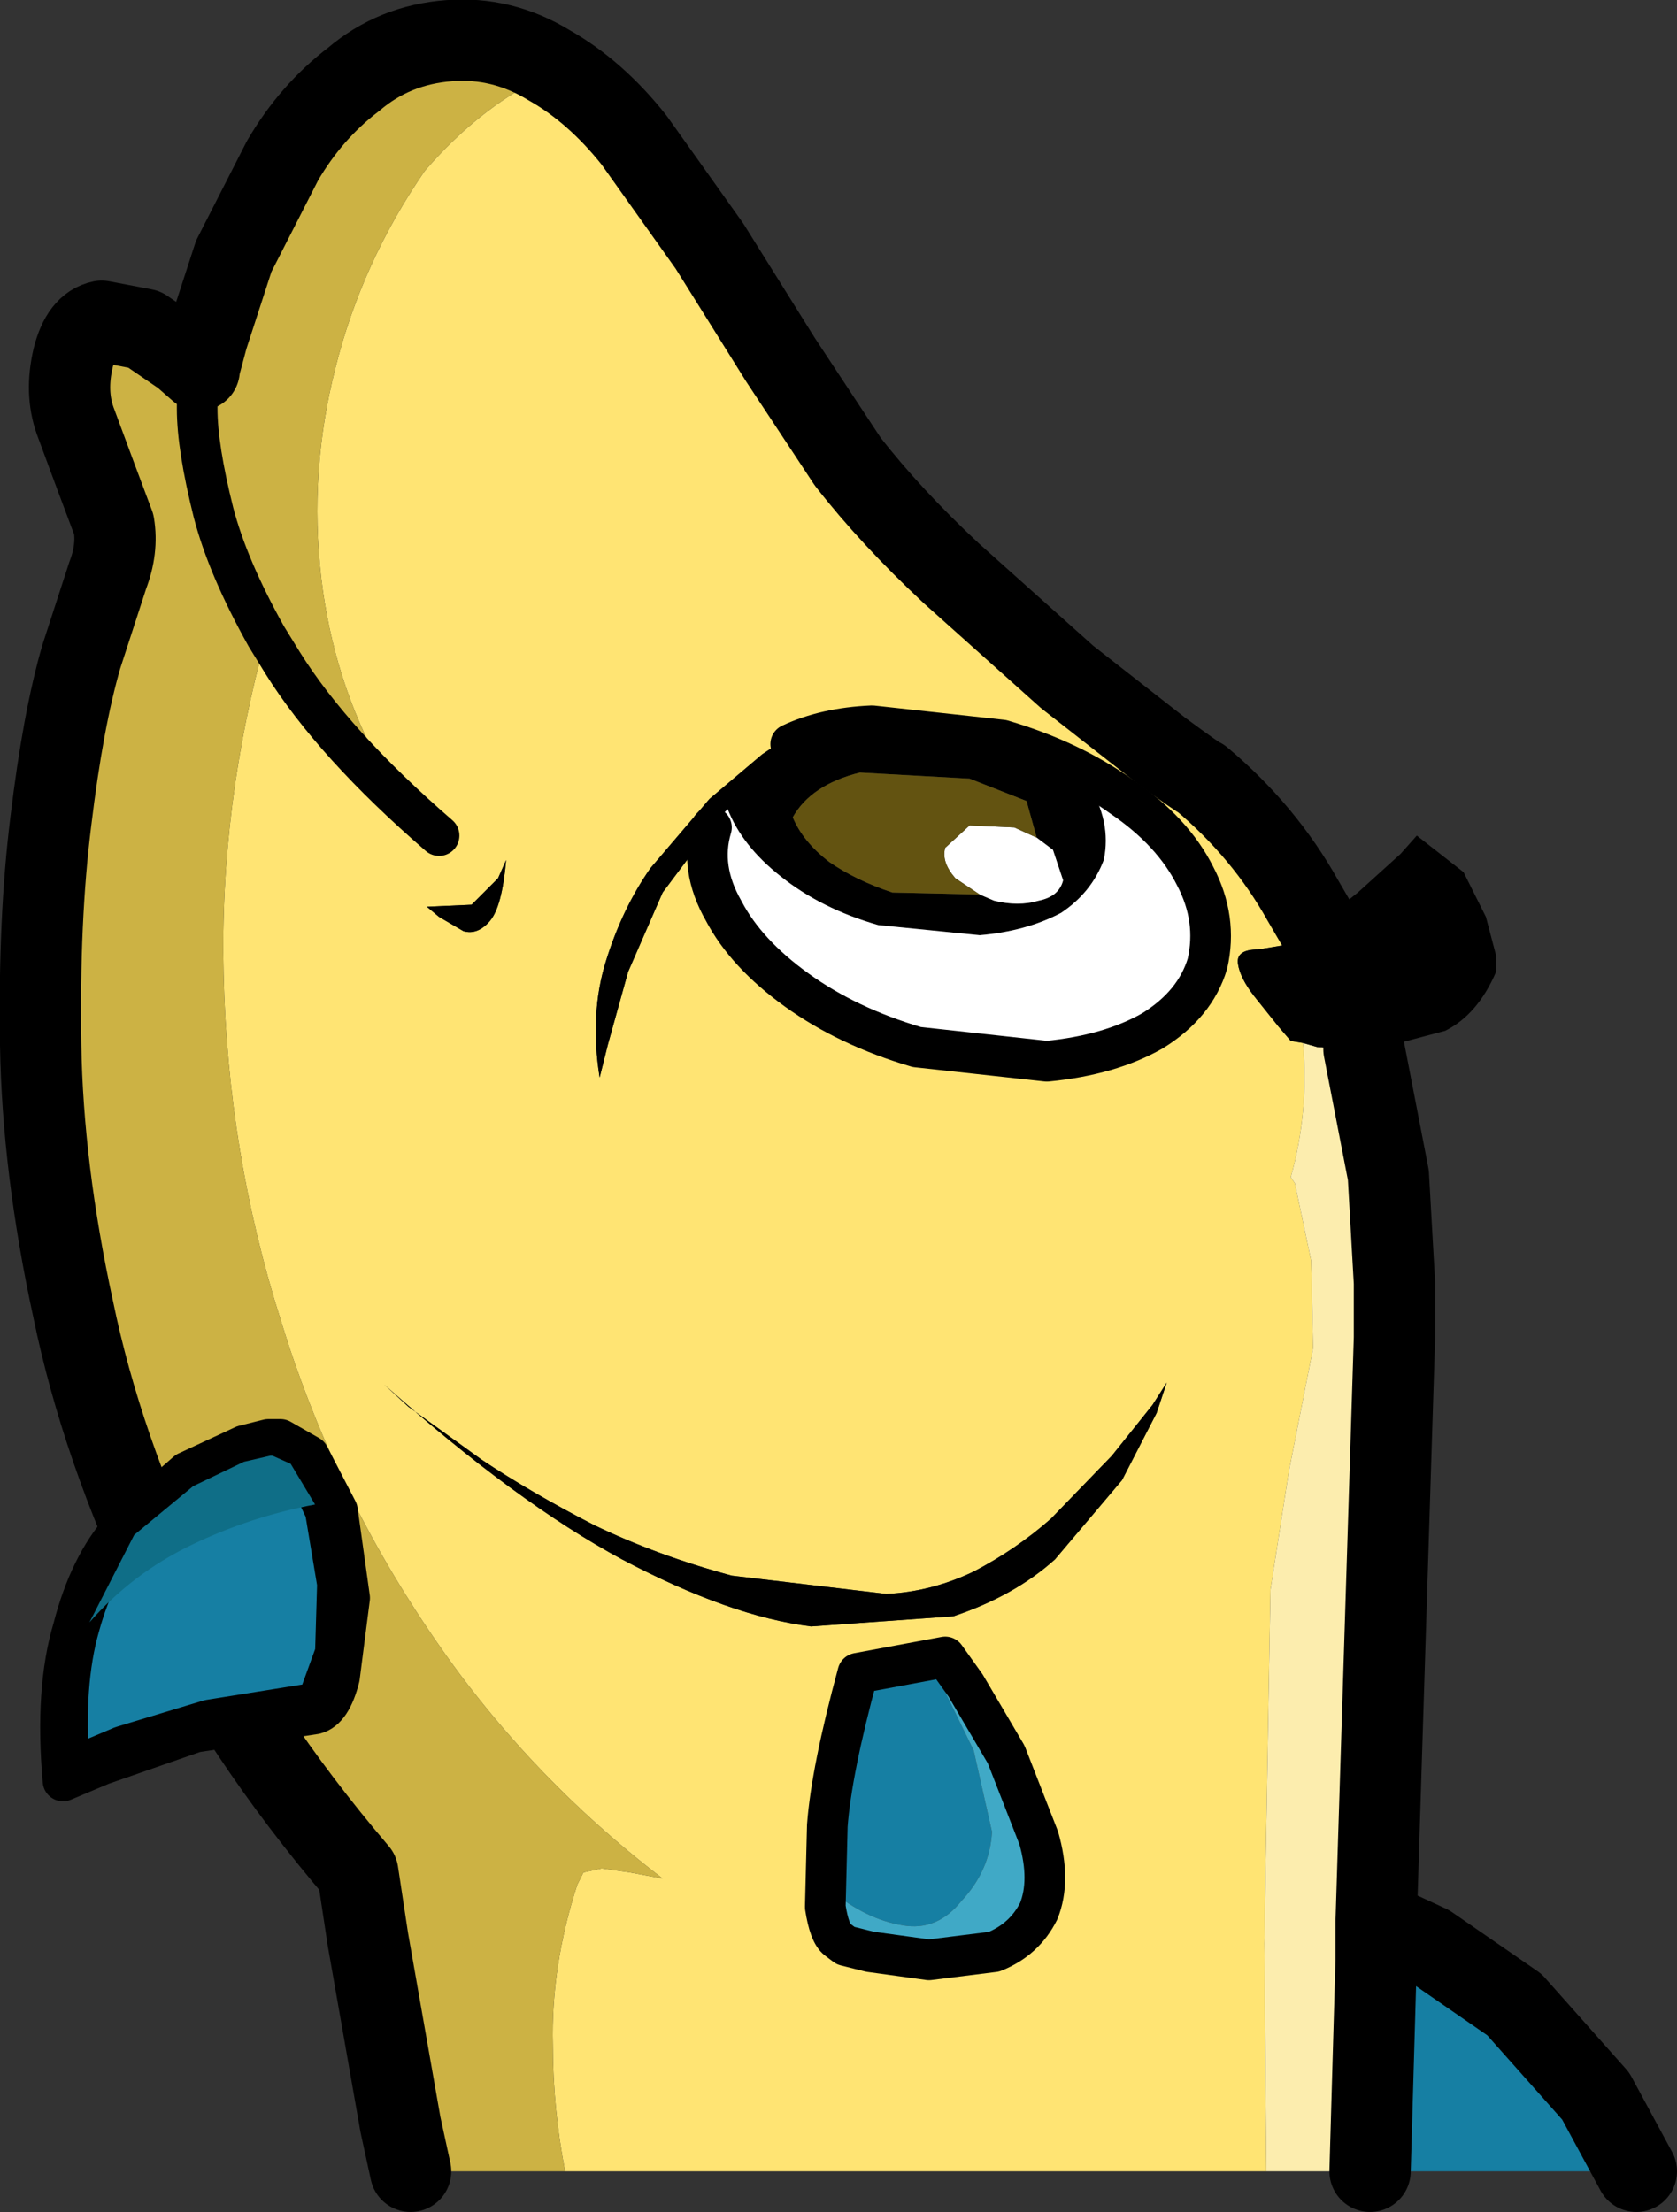 <?xml version="1.0" encoding="UTF-8" standalone="no"?>
<svg xmlns:xlink="http://www.w3.org/1999/xlink" height="54.4px" width="41.25px" xmlns="http://www.w3.org/2000/svg">
  <rect width="100%" height="100%" fill="#333333" stroke="none"/>
  <g transform="matrix(1, 0, 0, 1, -1.8, 51.75)">
    <path d="M35.65 -4.5 L36.95 -3.9 39.05 -2.45 41.05 -0.2 42.05 1.65 41.85 1.65 40.75 -0.25 38.55 -2.55 36.4 -3.95 35.65 -4.25 35.65 -4.5 M41.1 1.65 L35.5 1.65 35.65 -3.55 Q37.6 -3.05 38.85 -1.95 40.25 -0.75 40.9 1.0 L41.1 1.65 M25.55 -9.85 L24.95 -10.8 24.75 -10.75 25.75 -8.7 26.2 -6.7 Q26.15 -5.75 25.45 -5.0 24.85 -4.25 24.0 -4.4 23.1 -4.55 22.25 -5.25 22.3 -4.5 22.45 -4.3 L22.65 -4.1 23.25 -3.95 24.6 -3.8 26.15 -3.95 Q26.8 -4.2 27.15 -4.8 27.4 -5.5 27.15 -6.4 L26.45 -8.25 25.55 -9.85 M27.35 -6.55 Q27.65 -5.5 27.35 -4.75 27.0 -4.05 26.25 -3.75 L24.65 -3.55 23.2 -3.75 22.6 -3.9 22.4 -4.05 Q22.2 -4.2 22.1 -4.85 L22.15 -6.85 Q22.25 -8.2 22.9 -10.6 L25.05 -11.0 25.55 -10.3 26.55 -8.6 27.35 -6.55" fill="#167fa3" fill-rule="evenodd" stroke="none"/>
    <path d="M41.85 1.65 L41.1 1.65 40.9 1.0 Q40.25 -0.75 38.85 -1.95 37.6 -3.05 35.65 -3.55 L35.65 -4.25 36.4 -3.95 38.55 -2.55 40.75 -0.25 41.85 1.65" fill="#1f95b5" fill-rule="evenodd" stroke="none"/>
    <path d="M6.7 -42.7 L6.9 -43.45 7.55 -45.45 8.75 -47.8 Q9.45 -49.0 10.5 -49.8 11.5 -50.65 12.85 -50.75 14.15 -50.85 15.3 -50.15 16.45 -49.5 17.4 -48.3 L19.25 -45.7 21.0 -42.9 22.65 -40.4 Q23.7 -39.05 25.2 -37.65 L28.05 -35.1 30.35 -33.3 Q31.3 -32.6 31.35 -32.6 32.9 -31.3 33.85 -29.6 L34.2 -29.0 33.95 -28.8 33.85 -28.75 Q33.1 -30.25 32.05 -31.35 L33.35 -28.5 32.75 -28.4 Q32.2 -28.4 32.25 -28.05 32.3 -27.7 32.65 -27.25 L33.25 -26.5 33.55 -26.15 33.85 -26.1 Q34.0 -24.4 33.55 -22.8 L33.65 -22.65 34.05 -20.75 34.1 -18.6 33.5 -15.55 33.05 -12.65 32.9 -3.95 32.95 1.65 15.7 1.65 Q15.4 0.1 15.4 -1.45 15.35 -3.4 16.0 -5.4 L16.15 -5.7 16.6 -5.8 17.3 -5.7 18.1 -5.55 Q14.7 -8.15 12.35 -11.65 9.95 -15.2 8.7 -19.3 7.4 -23.4 7.3 -27.8 7.2 -31.95 8.35 -36.1 L8.4 -36.25 8.45 -36.15 9.35 -35.0 10.35 -33.75 11.2 -32.85 Q10.0 -35.0 9.7 -37.55 9.4 -40.15 10.05 -42.7 10.7 -45.3 12.25 -47.55 13.55 -49.05 15.05 -49.8 14.1 -50.35 13.15 -50.4 L12.9 -50.4 Q11.65 -50.3 10.7 -49.5 9.75 -48.7 9.1 -47.55 L7.95 -45.3 7.3 -43.4 7.1 -42.6 6.95 -41.85 6.65 -42.15 6.7 -42.65 6.65 -42.15 6.4 -42.4 5.55 -43.1 4.55 -43.45 4.45 -43.45 4.05 -42.85 Q3.85 -42.15 4.05 -41.5 L4.5 -40.25 5.05 -38.9 Q5.2 -38.2 4.85 -37.45 4.5 -36.8 4.0 -34.65 3.5 -32.5 3.3 -29.2 3.05 -26.0 3.6 -22.05 4.15 -18.15 5.85 -14.05 7.55 -9.9 10.95 -6.0 L11.0 -5.9 11.05 -5.8 11.35 -3.85 12.15 0.75 12.35 1.65 11.9 1.65 11.65 0.5 10.85 -4.05 10.6 -5.7 Q7.7 -9.1 6.0 -12.6 4.3 -16.15 3.6 -19.55 2.85 -23.0 2.8 -26.05 2.75 -29.15 3.05 -31.55 3.35 -34.05 3.8 -35.6 L4.45 -37.6 Q4.7 -38.25 4.6 -38.85 L4.15 -40.05 3.65 -41.4 Q3.4 -42.1 3.6 -42.95 3.8 -43.75 4.3 -43.85 L5.35 -43.65 6.3 -43.0 6.7 -42.65 6.7 -42.7 M12.6 -31.2 Q10.0 -33.45 8.75 -35.45 L8.35 -36.1 8.75 -35.45 Q10.0 -33.45 12.6 -31.2 M19.3 -31.4 Q19.0 -30.4 19.6 -29.35 20.15 -28.3 21.4 -27.4 22.65 -26.5 24.35 -26.0 L27.55 -25.65 Q29.1 -25.8 30.15 -26.4 31.2 -27.05 31.5 -28.05 31.75 -29.15 31.2 -30.2 30.65 -31.3 29.4 -32.15 28.15 -33.05 26.45 -33.55 L23.25 -33.9 Q22.1 -33.85 21.25 -33.45 L21.15 -33.6 20.55 -33.2 19.25 -32.1 17.8 -30.4 Q17.1 -29.4 16.7 -28.1 16.3 -26.8 16.55 -25.25 L16.75 -26.05 17.25 -27.85 18.1 -29.8 19.3 -31.4 M34.9 -25.95 L35.35 -25.95 35.95 -22.85 36.1 -20.2 36.1 -18.85 35.65 -4.5 35.65 -4.25 35.65 -3.55 35.5 1.65 35.05 1.65 35.65 -19.1 Q35.75 -22.95 34.9 -25.95 M13.4 -29.5 L12.3 -29.45 12.6 -29.2 13.2 -28.85 Q13.55 -28.75 13.85 -29.1 14.15 -29.45 14.25 -30.6 L14.05 -30.15 13.4 -29.5 M17.1 -13.4 Q19.75 -12.0 21.75 -11.75 L25.25 -12.0 Q26.75 -12.5 27.75 -13.4 L29.4 -15.35 30.25 -17.0 30.5 -17.75 30.15 -17.2 29.15 -15.95 27.65 -14.4 Q26.8 -13.65 25.75 -13.1 24.7 -12.6 23.6 -12.55 L19.8 -13.0 Q17.95 -13.5 16.4 -14.25 14.85 -15.05 13.65 -15.85 L11.85 -17.15 11.25 -17.7 Q14.5 -14.8 17.1 -13.4 M27.35 -6.55 L26.55 -8.6 25.55 -10.3 25.05 -11.0 22.9 -10.6 Q22.25 -8.2 22.15 -6.85 L22.1 -4.85 Q22.2 -4.2 22.4 -4.05 L22.6 -3.9 23.2 -3.75 24.65 -3.55 26.25 -3.75 Q27.0 -4.05 27.35 -4.75 27.65 -5.5 27.35 -6.55" fill="#ffe473" fill-rule="evenodd" stroke="none"/>
    <path d="M33.85 -28.75 L33.35 -28.5 32.05 -31.35 Q33.1 -30.25 33.85 -28.75 M33.85 -26.1 L34.2 -26.0 34.9 -25.95 Q35.75 -22.95 35.65 -19.1 L35.05 1.65 32.95 1.65 32.9 -3.95 33.05 -12.65 33.5 -15.55 34.1 -18.6 34.05 -20.75 33.65 -22.65 33.55 -22.8 Q34.0 -24.4 33.85 -26.1" fill="#fcedae" fill-rule="evenodd" stroke="none"/>
    <path d="M25.55 -9.85 L26.45 -8.25 27.15 -6.4 Q27.4 -5.5 27.15 -4.8 26.8 -4.2 26.15 -3.95 L24.6 -3.8 23.25 -3.95 22.65 -4.1 22.45 -4.3 Q22.3 -4.5 22.25 -5.25 23.1 -4.55 24.0 -4.4 24.85 -4.25 25.45 -5.0 26.15 -5.75 26.2 -6.7 L25.75 -8.7 24.75 -10.75 24.95 -10.8 25.55 -9.85" fill="#40a9c6" fill-rule="evenodd" stroke="none"/>
    <path d="M6.65 -42.15 L6.95 -41.85 7.1 -42.6 7.3 -43.4 7.95 -45.3 9.1 -47.55 Q9.75 -48.7 10.7 -49.5 11.65 -50.3 12.9 -50.4 L13.15 -50.4 Q14.1 -50.35 15.05 -49.8 13.55 -49.05 12.25 -47.55 10.7 -45.3 10.05 -42.7 9.4 -40.15 9.7 -37.55 10.0 -35.0 11.2 -32.85 L10.35 -33.75 9.35 -35.0 8.45 -36.15 8.4 -36.25 8.35 -36.1 Q7.4 -37.8 7.05 -39.15 6.65 -40.75 6.65 -41.7 L6.65 -42.15 6.65 -41.7 Q6.65 -40.75 7.05 -39.15 7.4 -37.8 8.35 -36.1 7.2 -31.95 7.3 -27.8 7.4 -23.4 8.7 -19.3 9.95 -15.2 12.35 -11.65 14.7 -8.15 18.1 -5.55 L17.3 -5.7 16.6 -5.8 16.15 -5.7 16.0 -5.4 Q15.35 -3.4 15.4 -1.45 15.4 0.1 15.7 1.65 L12.35 1.65 12.15 0.75 11.35 -3.85 11.05 -5.8 11.0 -5.9 10.95 -6.0 Q7.55 -9.9 5.85 -14.05 4.15 -18.15 3.6 -22.05 3.05 -26.0 3.3 -29.2 3.5 -32.5 4.0 -34.65 4.5 -36.8 4.85 -37.45 5.2 -38.2 5.05 -38.9 L4.5 -40.25 4.05 -41.5 Q3.85 -42.15 4.05 -42.85 L4.45 -43.45 4.55 -43.45 5.55 -43.1 6.4 -42.4 6.65 -42.15" fill="#ccb244" fill-rule="evenodd" stroke="none"/>
    <path d="M27.3 -31.15 L27.05 -32.05 25.65 -32.6 22.95 -32.75 Q21.75 -32.45 21.3 -31.65 21.55 -31.05 22.2 -30.55 22.85 -30.1 23.75 -29.8 L25.9 -29.75 26.25 -29.6 Q26.85 -29.45 27.35 -29.6 27.85 -29.7 27.95 -30.1 L27.7 -30.85 27.3 -31.15 M21.25 -33.45 L21.35 -33.3 23.5 -33.75 26.4 -33.4 28.55 -32.5 Q29.15 -31.55 28.95 -30.6 28.65 -29.8 27.9 -29.3 27.05 -28.85 25.9 -28.75 L23.4 -29.0 Q22.0 -29.4 21.0 -30.2 20.05 -30.95 19.7 -31.85 L19.5 -31.65 19.3 -31.4 18.1 -29.8 17.25 -27.85 16.75 -26.05 16.55 -25.25 Q16.3 -26.8 16.7 -28.1 17.1 -29.4 17.8 -30.4 L19.25 -32.1 20.55 -33.2 21.15 -33.6 21.25 -33.45 M34.2 -29.0 L35.2 -29.8 36.25 -30.75 36.65 -31.2 37.8 -30.3 38.35 -29.2 38.6 -28.25 38.6 -27.85 Q38.15 -26.8 37.35 -26.4 L35.65 -25.95 35.35 -25.95 34.9 -25.95 34.2 -26.0 33.85 -26.1 33.55 -26.15 33.25 -26.5 32.65 -27.25 Q32.3 -27.7 32.25 -28.05 32.2 -28.4 32.75 -28.4 L33.35 -28.5 33.85 -28.75 33.95 -28.8 34.2 -29.0 M17.1 -13.4 Q14.5 -14.8 11.25 -17.7 L11.85 -17.15 13.65 -15.85 Q14.85 -15.05 16.4 -14.25 17.95 -13.5 19.8 -13.0 L23.6 -12.55 Q24.7 -12.6 25.75 -13.1 26.8 -13.65 27.65 -14.4 L29.15 -15.95 30.15 -17.2 30.5 -17.75 30.25 -17.0 29.4 -15.35 27.75 -13.4 Q26.75 -12.5 25.25 -12.0 L21.75 -11.75 Q19.75 -12.0 17.1 -13.4 M13.4 -29.5 L14.05 -30.15 14.25 -30.6 Q14.15 -29.45 13.85 -29.1 13.55 -28.75 13.2 -28.85 L12.6 -29.2 12.3 -29.45 13.4 -29.5" fill="#000000" fill-rule="evenodd" stroke="none"/>
    <path d="M25.9 -29.75 L25.3 -30.15 Q24.95 -30.55 25.05 -30.9 L25.65 -31.45 26.75 -31.4 27.3 -31.15 27.7 -30.85 27.95 -30.1 Q27.85 -29.7 27.35 -29.6 26.85 -29.45 26.25 -29.6 L25.9 -29.75 M21.25 -33.45 Q22.1 -33.85 23.25 -33.9 L26.45 -33.55 Q28.15 -33.05 29.4 -32.15 30.65 -31.3 31.2 -30.2 31.75 -29.15 31.5 -28.05 31.2 -27.05 30.15 -26.4 29.1 -25.8 27.55 -25.65 L24.35 -26.0 Q22.65 -26.5 21.4 -27.4 20.15 -28.3 19.6 -29.35 19.0 -30.4 19.3 -31.4 L19.5 -31.65 19.7 -31.85 Q20.05 -30.95 21.0 -30.2 22.0 -29.4 23.4 -29.0 L25.9 -28.75 Q27.05 -28.85 27.9 -29.3 28.65 -29.8 28.95 -30.6 29.15 -31.55 28.55 -32.5 L26.4 -33.4 23.5 -33.75 21.35 -33.3 21.25 -33.45" fill="#ffffff" fill-rule="evenodd" stroke="none"/>
    <path d="M25.9 -29.75 L23.75 -29.8 Q22.85 -30.1 22.2 -30.55 21.55 -31.05 21.3 -31.65 21.75 -32.45 22.95 -32.75 L25.65 -32.6 27.05 -32.05 27.3 -31.15 26.75 -31.4 25.65 -31.45 25.05 -30.9 Q24.95 -30.55 25.3 -30.15 L25.9 -29.75" fill="#635311" fill-rule="evenodd" stroke="none"/>
    <path d="M34.2 -29.0 L33.85 -29.6 Q32.9 -31.3 31.35 -32.6 31.3 -32.6 30.35 -33.3 L28.05 -35.1 25.2 -37.65 Q23.7 -39.05 22.65 -40.4 L21.0 -42.9 19.25 -45.7 17.4 -48.3 Q16.45 -49.5 15.3 -50.15 14.15 -50.85 12.85 -50.75 11.5 -50.65 10.5 -49.8 9.45 -49.0 8.75 -47.8 L7.55 -45.45 6.9 -43.45 6.7 -42.7 M35.35 -25.95 L35.95 -22.85 36.1 -20.2 36.1 -18.85 35.65 -4.5 36.95 -3.9 39.05 -2.45 41.05 -0.2 42.05 1.65 M11.9 1.65 L11.65 0.5 10.85 -4.05 10.6 -5.7 Q7.7 -9.1 6.0 -12.6 4.3 -16.15 3.6 -19.55 2.85 -23.0 2.8 -26.05 2.75 -29.15 3.05 -31.55 3.35 -34.05 3.8 -35.6 L4.45 -37.6 Q4.7 -38.25 4.6 -38.85 L4.15 -40.05 3.65 -41.4 Q3.4 -42.1 3.6 -42.95 3.8 -43.75 4.3 -43.85 L5.35 -43.65 6.3 -43.0 6.7 -42.65 M35.65 -4.25 L35.65 -3.55 35.5 1.65 M35.65 -4.5 L35.65 -4.25" fill="none" stroke="#000000" stroke-linecap="round" stroke-linejoin="round" stroke-width="2.0"/>
    <path d="M6.7 -42.7 L6.7 -42.65 6.65 -42.15 6.65 -41.7 Q6.65 -40.75 7.05 -39.15 7.4 -37.8 8.35 -36.1 L8.75 -35.45 Q10.0 -33.45 12.6 -31.2 M19.3 -31.4 Q19.0 -30.4 19.6 -29.35 20.15 -28.3 21.4 -27.4 22.65 -26.5 24.35 -26.0 L27.55 -25.65 Q29.1 -25.8 30.15 -26.4 31.2 -27.05 31.5 -28.05 31.75 -29.15 31.2 -30.2 30.65 -31.3 29.4 -32.15 28.15 -33.05 26.45 -33.55 L23.25 -33.9 Q22.1 -33.85 21.25 -33.45 M27.35 -6.55 Q27.65 -5.5 27.35 -4.75 27.0 -4.05 26.25 -3.75 L24.65 -3.55 23.2 -3.75 22.6 -3.9 22.4 -4.05 Q22.2 -4.2 22.1 -4.85 L22.15 -6.85 Q22.25 -8.2 22.9 -10.6 L25.05 -11.0 25.55 -10.3 26.55 -8.6 27.35 -6.55" fill="none" stroke="#000000" stroke-linecap="round" stroke-linejoin="round" stroke-width="1.0"/>
    <path d="M9.55 -9.6 L6.6 -9.15 4.3 -8.35 3.35 -7.95 Q3.15 -10.2 3.6 -11.7 4.0 -13.25 4.8 -14.15 L6.4 -15.55 7.8 -16.2 8.4 -16.35 8.7 -16.35 9.4 -15.95 10.1 -14.6 10.4 -12.45 10.15 -10.5 Q9.95 -9.7 9.55 -9.6" fill="#167fa3" fill-rule="evenodd" stroke="none"/>
    <path d="M9.55 -9.6 L6.6 -9.15 4.3 -8.35 3.35 -7.95 Q3.15 -10.2 3.6 -11.7 4.0 -13.25 4.8 -14.15 L6.4 -15.55 7.8 -16.2 8.4 -16.35 8.7 -16.35 9.4 -15.95 10.1 -14.6 10.4 -12.45 10.15 -10.5 Q9.95 -9.7 9.55 -9.6" fill="none" stroke="#000000" stroke-linecap="round" stroke-linejoin="round" stroke-width="1.0"/>
    <path d="M9.45 -9.85 L6.95 -9.45 4.8 -8.8 3.5 -8.25 Q3.35 -10.35 3.75 -11.75 4.15 -13.2 4.9 -14.05 L6.4 -15.35 Q7.15 -15.85 7.75 -15.95 L8.4 -16.15 8.65 -16.1 9.25 -15.75 9.8 -14.6 10.1 -12.8 10.05 -11.1 9.65 -10.0 9.45 -9.85" fill="#167fa3" fill-rule="evenodd" stroke="none"/>
    <path d="M9.45 -9.85 L9.65 -10.0 10.05 -11.1 10.1 -12.8 9.8 -14.6 9.25 -15.75 8.65 -16.1 8.4 -16.15 7.75 -15.95 Q7.15 -15.85 6.4 -15.35 L4.9 -14.05 Q4.15 -13.2 3.75 -11.75 3.35 -10.35 3.5 -8.25 L4.8 -8.8 6.95 -9.45 9.45 -9.85" fill="none" stroke="#000000" stroke-linecap="round" stroke-linejoin="round" stroke-width="1.0"/>
    <path d="M9.55 -14.75 Q7.95 -14.45 6.5 -13.75 5.05 -13.05 4.0 -11.85 L5.1 -14.0 6.55 -15.2 7.8 -15.8 8.45 -15.95 8.5 -15.95 8.95 -15.75 9.55 -14.75" fill="#0f6e87" fill-rule="evenodd" stroke="none"/>
  </g>
</svg>
